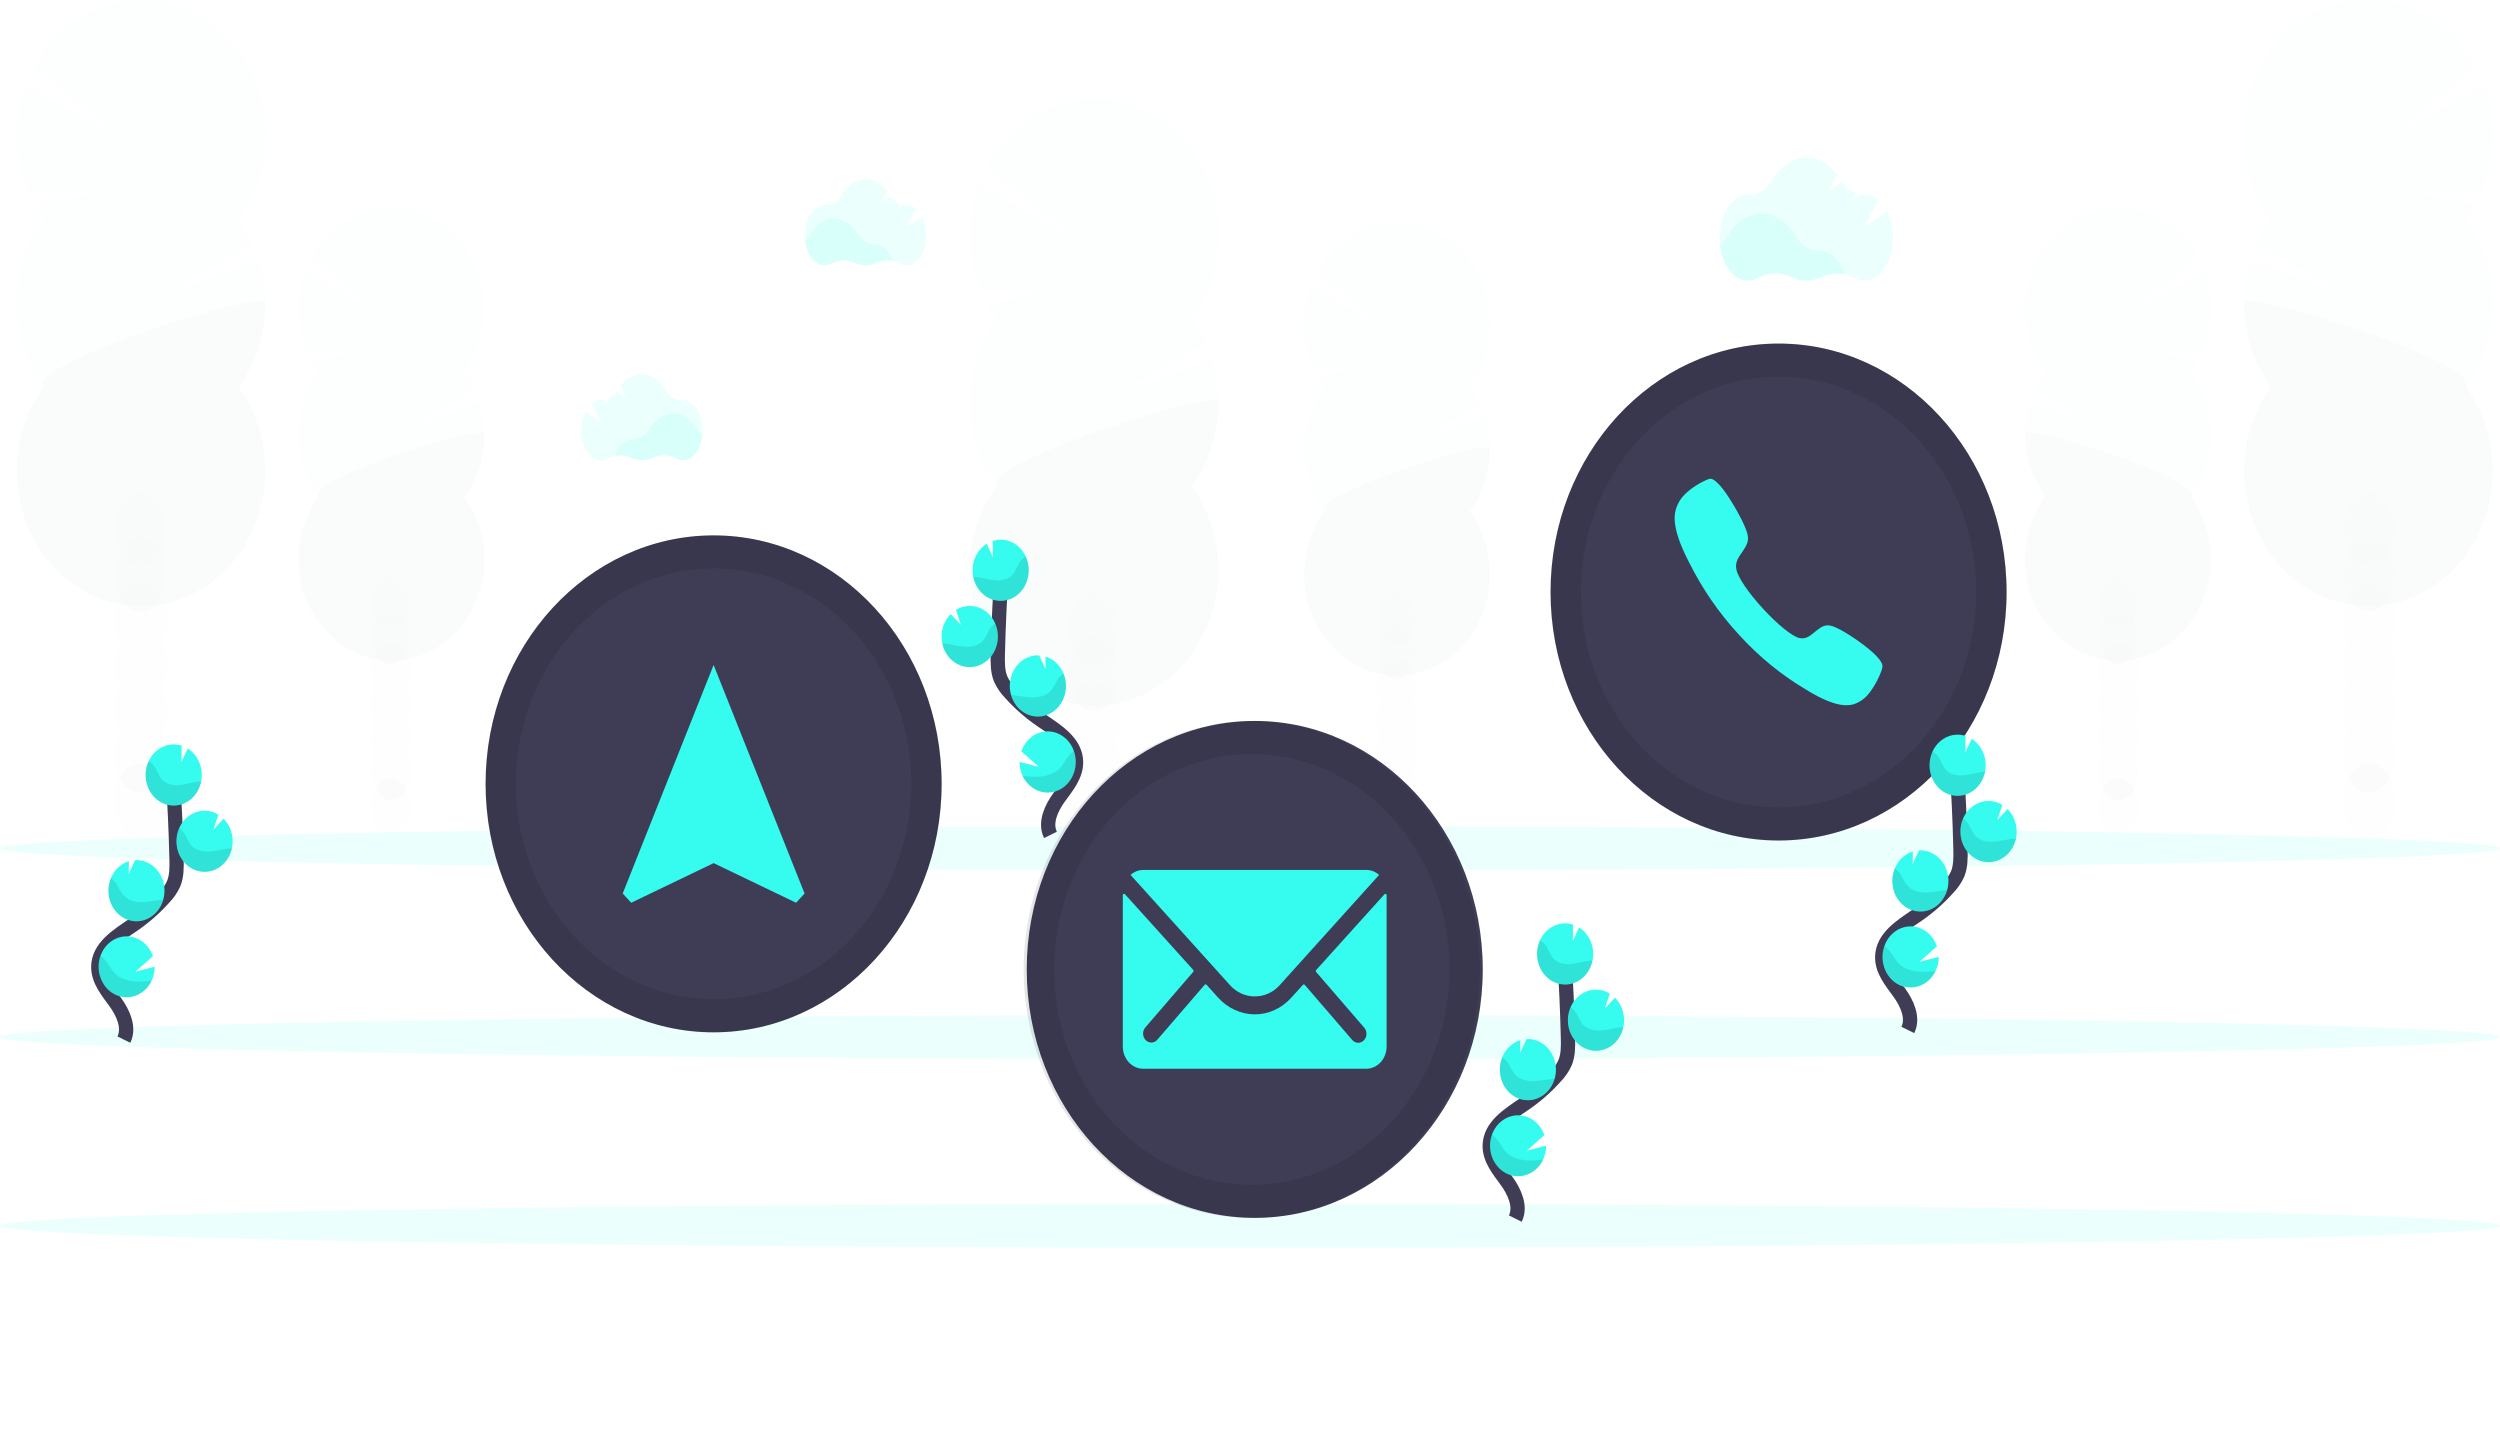 <svg width="700" height="400" viewBox="0 0 700 400" fill="none" xmlns="http://www.w3.org/2000/svg">
<g clip-path="url(#clip0)">
<g opacity="0.1">
<path opacity="0.1" d="M306.199 262.393C310.213 262.393 313.467 257.751 313.467 252.024C313.467 246.296 310.213 241.654 306.199 241.654C302.185 241.654 298.931 246.296 298.931 252.024C298.931 257.751 302.185 262.393 306.199 262.393Z" fill="#3F3D56"/>
<path opacity="0.1" d="M311.954 207.656C312.968 205.727 313.492 203.538 313.474 201.315C313.474 195.588 310.216 190.945 306.199 190.945C302.182 190.945 298.905 195.601 298.905 201.329C298.887 203.552 299.411 205.741 300.425 207.67C299.429 209.605 298.906 211.787 298.906 214.006C298.906 216.226 299.429 218.408 300.425 220.343C299.429 222.279 298.906 224.461 298.906 226.68C298.906 228.899 299.429 231.081 300.425 233.017C299.41 234.945 298.885 237.134 298.905 239.357C298.905 245.078 302.163 249.727 306.174 249.727C310.185 249.727 313.448 245.078 313.448 239.357C313.469 237.134 312.944 234.945 311.928 233.017C312.925 231.081 313.448 228.899 313.448 226.68C313.448 224.461 312.925 222.279 311.928 220.343C312.925 218.408 313.448 216.226 313.448 214.006C313.448 211.787 312.925 209.605 311.928 207.67L311.954 207.656Z" fill="#3F3D56"/>
<path opacity="0.1" d="M306.199 199.026C310.213 199.026 313.467 194.383 313.467 188.656C313.467 182.929 310.213 178.286 306.199 178.286C302.185 178.286 298.931 182.929 298.931 188.656C298.931 194.383 302.185 199.026 306.199 199.026Z" fill="#3F3D56"/>
<path opacity="0.1" d="M306.199 186.352C310.213 186.352 313.467 181.709 313.467 175.982C313.467 170.255 310.213 165.612 306.199 165.612C302.185 165.612 298.931 170.255 298.931 175.982C298.931 181.709 302.185 186.352 306.199 186.352Z" fill="#3F3D56"/>
<path opacity="0.1" d="M278.991 89.244C277.995 87.868 277.09 86.417 276.283 84.901L295.38 81.484L274.725 81.651C272.747 76.95 271.671 71.859 271.561 66.69C271.451 61.52 272.31 56.38 274.086 51.585L301.799 67.251L276.251 46.776C278.626 42.226 281.839 38.261 285.689 35.129C289.538 31.998 293.94 29.768 298.618 28.58C303.297 27.392 308.15 27.271 312.873 28.225C317.596 29.18 322.087 31.188 326.064 34.125C330.04 37.062 333.416 40.864 335.979 45.291C338.542 49.718 340.237 54.675 340.957 59.85C341.678 65.025 341.408 70.307 340.164 75.363C338.921 80.419 336.731 85.14 333.733 89.23C335.281 91.374 336.613 93.693 337.705 96.148L312.905 110.22L339.34 100.553C341.198 106.533 341.658 112.923 340.678 119.145C339.697 125.367 337.308 131.225 333.726 136.187C337.767 141.784 340.281 148.506 340.98 155.587C341.679 162.667 340.536 169.818 337.681 176.224C334.826 182.629 330.375 188.03 324.836 191.809C319.297 195.588 312.894 197.591 306.359 197.591C299.824 197.591 293.421 195.588 287.882 191.809C282.343 188.03 277.891 182.629 275.036 176.224C272.181 169.818 271.038 162.667 271.737 155.587C272.437 148.506 274.951 141.784 278.991 136.187C274.162 129.499 271.537 121.236 271.537 112.726C271.537 104.216 274.162 95.953 278.991 89.265V89.244Z" fill="#35FCEF"/>
<path opacity="0.1" d="M341.18 112.705C341.193 121.217 338.566 129.484 333.727 136.166C337.767 141.763 340.281 148.485 340.98 155.566C341.679 162.646 340.536 169.797 337.681 176.203C334.826 182.609 330.375 188.009 324.836 191.788C319.297 195.567 312.894 197.57 306.359 197.57C299.824 197.57 293.421 195.567 287.882 191.788C282.343 188.009 277.891 182.609 275.036 176.203C272.181 169.797 271.038 162.646 271.738 155.566C272.437 148.485 274.951 141.763 278.991 136.166C274.322 129.707 341.18 108.446 341.18 112.705Z" fill="black"/>
</g>
<g opacity="0.1">
<path opacity="0.1" d="M391.055 237.596C394.057 237.596 396.49 234.128 396.49 229.85C396.49 225.572 394.057 222.104 391.055 222.104C388.053 222.104 385.62 225.572 385.62 229.85C385.62 234.128 388.053 237.596 391.055 237.596Z" fill="#3F3D56"/>
<path opacity="0.1" d="M395.347 196.701C396.102 195.261 396.493 193.627 396.477 191.969C396.477 187.688 394.044 184.215 391.049 184.215C388.053 184.215 385.613 187.695 385.613 191.969C385.597 193.628 385.989 195.263 386.75 196.701C386.005 198.147 385.613 199.778 385.613 201.437C385.613 203.096 386.005 204.727 386.75 206.173C386.005 207.62 385.613 209.25 385.613 210.909C385.613 212.568 386.005 214.199 386.75 215.645C385.989 217.084 385.597 218.718 385.613 220.378C385.613 224.658 388.047 228.131 391.049 228.131C394.05 228.131 396.477 224.651 396.477 220.378C396.493 218.719 396.102 217.086 395.347 215.645C396.086 214.197 396.474 212.567 396.474 210.909C396.474 209.252 396.086 207.622 395.347 206.173C396.086 204.725 396.474 203.095 396.474 201.437C396.474 199.78 396.086 198.15 395.347 196.701Z" fill="#3F3D56"/>
<path opacity="0.1" d="M391.055 190.243C394.057 190.243 396.49 186.774 396.49 182.496C396.49 178.218 394.057 174.75 391.055 174.75C388.053 174.75 385.62 178.218 385.62 182.496C385.62 186.774 388.053 190.243 391.055 190.243Z" fill="#3F3D56"/>
<path opacity="0.1" d="M391.055 180.77C394.057 180.77 396.49 177.302 396.49 173.024C396.49 168.746 394.057 165.278 391.055 165.278C388.053 165.278 385.62 168.746 385.62 173.024C385.62 177.302 388.053 180.77 391.055 180.77Z" fill="#3F3D56"/>
<path opacity="0.1" d="M370.719 108.209C369.973 107.182 369.297 106.099 368.694 104.966L382.969 102.412L367.532 102.537C366.051 99.025 365.243 95.22 365.158 91.356C365.072 87.492 365.71 83.65 367.034 80.064L387.746 91.777L368.643 76.466C370.43 73.089 372.836 70.15 375.711 67.832C378.587 65.514 381.87 63.866 385.356 62.992C388.842 62.118 392.456 62.037 395.972 62.753C399.488 63.469 402.83 64.967 405.792 67.153C408.753 69.34 411.268 72.168 413.181 75.461C415.095 78.755 416.364 82.442 416.911 86.294C417.458 90.146 417.271 94.079 416.361 97.849C415.45 101.618 413.837 105.142 411.621 108.202C412.777 109.806 413.772 111.539 414.591 113.373L396.069 123.861L415.823 116.637C417.211 121.106 417.554 125.881 416.821 130.53C416.088 135.18 414.303 139.557 411.627 143.265C414.65 147.446 416.532 152.47 417.058 157.762C417.584 163.054 416.732 168.401 414.599 173.19C412.467 177.979 409.14 182.017 405 184.843C400.86 187.668 396.074 189.167 391.189 189.167C386.304 189.167 381.518 187.668 377.378 184.843C373.238 182.017 369.911 177.979 367.779 173.19C365.646 168.401 364.794 163.054 365.32 157.762C365.846 152.47 367.728 147.446 370.751 143.265C367.143 138.267 365.181 132.092 365.181 125.733C365.181 119.374 367.143 113.2 370.751 108.202L370.719 108.209Z" fill="#35FCEF"/>
<path opacity="0.1" d="M417.189 125.74C417.198 132.101 415.235 138.278 411.62 143.272C414.643 147.453 416.525 152.477 417.051 157.769C417.576 163.061 416.724 168.408 414.592 173.197C412.459 177.986 409.133 182.024 404.993 184.85C400.853 187.675 396.067 189.174 391.182 189.174C386.297 189.174 381.51 187.675 377.37 184.85C373.23 182.024 369.904 177.986 367.772 173.197C365.639 168.408 364.787 163.061 365.313 157.769C365.838 152.477 367.72 147.453 370.744 143.272C367.244 138.449 417.189 122.56 417.189 125.74Z" fill="black"/>
</g>
<g opacity="0.1">
<path opacity="0.1" d="M663.326 234.555C667.34 234.555 670.595 229.912 670.595 224.185C670.595 218.458 667.34 213.815 663.326 213.815C659.312 213.815 656.058 218.458 656.058 224.185C656.058 229.912 659.312 234.555 663.326 234.555Z" fill="#3F3D56"/>
<path opacity="0.1" d="M657.571 179.817C656.557 177.888 656.033 175.7 656.051 173.477C656.051 167.749 659.309 163.107 663.326 163.107C667.343 163.107 670.594 167.749 670.594 173.477C670.613 175.7 670.088 177.888 669.074 179.817C670.07 181.752 670.594 183.934 670.594 186.154C670.594 188.373 670.07 190.555 669.074 192.49C670.07 194.426 670.594 196.608 670.594 198.827C670.594 201.047 670.07 203.229 669.074 205.164C670.09 207.092 670.615 209.281 670.594 211.504C670.594 217.225 667.337 221.874 663.326 221.874C659.315 221.874 656.051 217.225 656.051 211.504C656.031 209.281 656.556 207.092 657.571 205.164C656.575 203.229 656.052 201.047 656.052 198.827C656.052 196.608 656.575 194.426 657.571 192.49C656.575 190.555 656.052 188.373 656.052 186.154C656.052 183.934 656.575 181.752 657.571 179.817Z" fill="#3F3D56"/>
<path opacity="0.1" d="M663.326 171.187C667.34 171.187 670.595 166.544 670.595 160.817C670.595 155.09 667.34 150.447 663.326 150.447C659.312 150.447 656.058 155.09 656.058 160.817C656.058 166.544 659.312 171.187 663.326 171.187Z" fill="#3F3D56"/>
<path opacity="0.1" d="M663.326 158.513C667.34 158.513 670.595 153.871 670.595 148.143C670.595 142.416 667.34 137.774 663.326 137.774C659.312 137.774 656.058 142.416 656.058 148.143C656.058 153.871 659.312 158.513 663.326 158.513Z" fill="#3F3D56"/>
<path opacity="0.1" d="M690.535 61.405C691.531 60.029 692.436 58.578 693.243 57.062L674.146 53.645L694.801 53.812C696.778 49.111 697.855 44.021 697.965 38.851C698.075 33.681 697.215 28.542 695.44 23.746L667.727 39.413L693.274 18.937C690.899 14.387 687.686 10.422 683.837 7.291C679.988 4.159 675.585 1.929 670.907 0.741C666.229 -0.447 661.375 -0.568 656.652 0.387C651.929 1.341 647.438 3.35 643.462 6.287C639.485 9.223 636.11 13.025 633.546 17.452C630.983 21.879 629.288 26.836 628.568 32.011C627.848 37.187 628.118 42.468 629.361 47.524C630.604 52.581 632.794 57.302 635.793 61.391C634.244 63.535 632.912 65.854 631.82 68.309L656.62 82.382L630.185 72.715C628.327 78.694 627.867 85.085 628.848 91.307C629.828 97.529 632.217 103.386 635.799 108.348C631.759 113.945 629.245 120.668 628.546 127.748C627.846 134.828 628.989 141.98 631.844 148.385C634.699 154.791 639.151 160.192 644.69 163.97C650.229 167.749 656.632 169.753 663.167 169.753C669.702 169.753 676.105 167.749 681.644 163.97C687.183 160.192 691.634 154.791 694.489 148.385C697.344 141.98 698.487 134.828 697.788 127.748C697.089 120.668 694.575 113.945 690.535 108.348C695.363 101.66 697.988 93.397 697.988 84.887C697.988 76.377 695.363 68.114 690.535 61.426V61.405Z" fill="#35FCEF"/>
<path opacity="0.1" d="M628.345 84.866C628.332 93.378 630.959 101.646 635.798 108.327C631.758 113.924 629.244 120.647 628.545 127.727C627.845 134.807 628.989 141.959 631.843 148.364C634.698 154.77 639.15 160.171 644.689 163.949C650.228 167.728 656.631 169.732 663.166 169.732C669.701 169.732 676.104 167.728 681.643 163.949C687.182 160.171 691.633 154.77 694.488 148.364C697.343 141.959 698.486 134.807 697.787 127.727C697.088 120.647 694.574 113.924 690.534 108.327C695.202 101.869 628.345 80.607 628.345 84.866Z" fill="black"/>
</g>
<g opacity="0.1">
<path opacity="0.1" d="M593.161 233.42C596.163 233.42 598.596 229.952 598.596 225.674C598.596 221.396 596.163 217.928 593.161 217.928C590.159 217.928 587.726 221.396 587.726 225.674C587.726 229.952 590.159 233.42 593.161 233.42Z" fill="#3F3D56"/>
<path opacity="0.1" d="M588.868 192.525C588.113 191.085 587.722 189.452 587.738 187.793C587.738 183.513 590.171 180.04 593.167 180.04C596.162 180.04 598.602 183.519 598.602 187.793C598.618 189.453 598.226 191.087 597.465 192.525C598.21 193.972 598.602 195.603 598.602 197.261C598.602 198.92 598.21 200.551 597.465 201.997C598.21 203.444 598.602 205.075 598.602 206.733C598.602 208.392 598.21 210.023 597.465 211.47C598.226 212.908 598.618 214.542 598.602 216.202C598.602 220.482 596.168 223.955 593.167 223.955C590.165 223.955 587.738 220.475 587.738 216.202C587.722 214.543 588.113 212.91 588.868 211.47C588.129 210.021 587.741 208.391 587.741 206.733C587.741 205.076 588.129 203.446 588.868 201.997C588.129 200.549 587.741 198.919 587.741 197.261C587.741 195.604 588.129 193.974 588.868 192.525Z" fill="#3F3D56"/>
<path opacity="0.1" d="M593.161 186.067C596.163 186.067 598.596 182.599 598.596 178.321C598.596 174.043 596.163 170.575 593.161 170.575C590.159 170.575 587.726 174.043 587.726 178.321C587.726 182.599 590.159 186.067 593.161 186.067Z" fill="#3F3D56"/>
<path opacity="0.1" d="M593.161 176.595C596.163 176.595 598.596 173.127 598.596 168.849C598.596 164.57 596.163 161.102 593.161 161.102C590.159 161.102 587.726 164.57 587.726 168.849C587.726 173.127 590.159 176.595 593.161 176.595Z" fill="#3F3D56"/>
<path opacity="0.1" d="M613.496 104.033C614.242 103.007 614.919 101.923 615.521 100.79L601.246 98.236L616.683 98.361C618.164 94.849 618.972 91.044 619.058 87.181C619.144 83.317 618.505 79.474 617.182 75.888L596.469 87.601L615.572 72.29C613.786 68.913 611.38 65.974 608.504 63.656C605.629 61.338 602.345 59.69 598.86 58.816C595.374 57.943 591.76 57.861 588.244 58.577C584.728 59.293 581.385 60.791 578.424 62.978C575.463 65.164 572.947 67.992 571.034 71.286C569.121 74.579 567.851 78.266 567.304 82.118C566.757 85.97 566.945 89.903 567.855 93.673C568.765 97.442 570.379 100.967 572.595 104.026C571.439 105.63 570.443 107.363 569.625 109.197L588.147 119.685L568.431 112.468C567.043 116.937 566.7 121.712 567.433 126.361C568.166 131.011 569.951 135.388 572.627 139.096C569.604 143.277 567.721 148.301 567.196 153.593C566.67 158.885 567.522 164.232 569.655 169.021C571.787 173.81 575.114 177.848 579.254 180.674C583.394 183.499 588.18 184.998 593.065 184.998C597.95 184.998 602.736 183.499 606.876 180.674C611.016 177.848 614.343 173.81 616.475 169.021C618.607 164.232 619.46 158.885 618.934 153.593C618.408 148.301 616.526 143.277 613.503 139.096C617.111 134.098 619.073 127.924 619.073 121.565C619.073 115.205 617.111 109.031 613.503 104.033H613.496Z" fill="#35FCEF"/>
<path opacity="0.1" d="M567.025 121.565C567.017 127.925 568.979 134.102 572.595 139.096C569.572 143.277 567.689 148.301 567.164 153.593C566.638 158.885 567.49 164.232 569.623 169.021C571.755 173.81 575.082 177.848 579.222 180.674C583.362 183.499 588.148 184.998 593.033 184.998C597.918 184.998 602.704 183.499 606.844 180.674C610.984 177.848 614.311 173.81 616.443 169.021C618.575 164.232 619.427 158.885 618.902 153.593C618.376 148.301 616.494 143.277 613.471 139.096C616.971 134.273 567.025 118.384 567.025 121.565Z" fill="black"/>
</g>
<g opacity="0.1">
<path opacity="0.1" d="M39.336 234.555C43.35 234.555 46.604 229.912 46.604 224.185C46.604 218.458 43.35 213.815 39.336 213.815C35.322 213.815 32.068 218.458 32.068 224.185C32.068 229.912 35.322 234.555 39.336 234.555Z" fill="#3F3D56"/>
<path opacity="0.1" d="M45.084 179.817C46.099 177.888 46.623 175.7 46.605 173.477C46.605 167.749 43.347 163.107 39.336 163.107C35.325 163.107 32.068 167.749 32.068 173.477C32.048 175.699 32.57 177.887 33.582 179.817C32.589 181.754 32.068 183.935 32.068 186.154C32.068 188.372 32.589 190.554 33.582 192.491C32.589 194.427 32.068 196.609 32.068 198.827C32.068 201.046 32.589 203.227 33.582 205.164C32.568 207.093 32.045 209.282 32.068 211.504C32.068 217.225 35.319 221.874 39.336 221.874C43.354 221.874 46.624 217.239 46.624 211.518C46.644 209.295 46.119 207.106 45.104 205.178C46.1 203.242 46.623 201.06 46.623 198.841C46.623 196.622 46.1 194.44 45.104 192.504C46.1 190.569 46.623 188.387 46.623 186.168C46.623 183.948 46.1 181.766 45.104 179.831L45.084 179.817Z" fill="#3F3D56"/>
<path opacity="0.1" d="M39.336 171.187C43.35 171.187 46.604 166.544 46.604 160.817C46.604 155.09 43.35 150.447 39.336 150.447C35.322 150.447 32.068 155.09 32.068 160.817C32.068 166.544 35.322 171.187 39.336 171.187Z" fill="#3F3D56"/>
<path opacity="0.1" d="M39.336 158.513C43.35 158.513 46.604 153.871 46.604 148.144C46.604 142.416 43.35 137.774 39.336 137.774C35.322 137.774 32.068 142.416 32.068 148.144C32.068 153.871 35.322 158.513 39.336 158.513Z" fill="#3F3D56"/>
<path opacity="0.1" d="M12.135 61.405C11.141 60.028 10.236 58.577 9.427 57.062L28.53 53.645L7.855 53.847C5.878 49.146 4.801 44.056 4.692 38.886C4.582 33.716 5.441 28.576 7.217 23.781L34.936 39.447L9.388 18.972C11.769 14.436 14.985 10.484 18.833 7.365C22.681 4.246 27.079 2.027 31.751 0.847C36.423 -0.333 41.268 -0.449 45.983 0.507C50.698 1.463 55.181 3.47 59.151 6.402C63.121 9.334 66.492 13.128 69.053 17.546C71.615 21.964 73.311 26.911 74.036 32.077C74.76 37.243 74.498 42.517 73.265 47.567C72.032 52.617 69.855 57.336 66.87 61.426C68.418 63.57 69.751 65.889 70.843 68.344L46.036 82.382L72.478 72.715C74.331 78.695 74.788 85.085 73.807 91.307C72.826 97.528 70.437 103.385 66.857 108.348C70.898 113.945 73.411 120.668 74.111 127.748C74.81 134.828 73.667 141.98 70.812 148.385C67.957 154.791 63.506 160.192 57.967 163.97C52.428 167.749 46.025 169.753 39.49 169.753C32.955 169.753 26.552 167.749 21.012 163.97C15.473 160.192 11.022 154.791 8.167 148.385C5.312 141.98 4.169 134.828 4.868 127.748C5.568 120.668 8.081 113.945 12.122 108.348C7.293 101.66 4.668 93.397 4.668 84.887C4.668 76.377 7.293 68.114 12.122 61.426L12.135 61.405Z" fill="#35FCEF"/>
<path opacity="0.1" d="M74.311 84.866C74.323 93.378 71.697 101.646 66.857 108.327C70.898 113.924 73.412 120.647 74.111 127.727C74.81 134.807 73.667 141.959 70.812 148.364C67.957 154.77 63.506 160.171 57.967 163.949C52.428 167.728 46.025 169.732 39.49 169.732C32.955 169.732 26.552 167.728 21.013 163.949C15.473 160.171 11.022 154.77 8.167 148.364C5.312 141.959 4.169 134.807 4.868 127.727C5.568 120.647 8.081 113.924 12.122 108.327C7.453 101.869 74.311 80.607 74.311 84.866Z" fill="black"/>
</g>
<g opacity="0.1">
<path opacity="0.1" d="M109.496 233.42C112.498 233.42 114.931 229.952 114.931 225.674C114.931 221.396 112.498 217.928 109.496 217.928C106.494 217.928 104.061 221.396 104.061 225.674C104.061 229.952 106.494 233.42 109.496 233.42Z" fill="#3F3D56"/>
<path opacity="0.1" d="M113.794 192.525C114.55 191.085 114.94 189.452 114.925 187.793C114.925 183.513 112.498 180.04 109.496 180.04C106.494 180.04 104.061 183.519 104.061 187.793C104.048 189.452 104.44 191.086 105.198 192.525C104.453 193.972 104.061 195.603 104.061 197.261C104.061 198.92 104.453 200.551 105.198 201.997C104.453 203.444 104.061 205.075 104.061 206.733C104.061 208.392 104.453 210.023 105.198 211.47C104.44 212.909 104.048 214.543 104.061 216.202C104.061 220.482 106.494 223.955 109.496 223.955C112.498 223.955 114.925 220.475 114.925 216.202C114.94 214.543 114.55 212.91 113.794 211.47C114.534 210.021 114.922 208.391 114.922 206.733C114.922 205.076 114.534 203.446 113.794 201.997C114.534 200.549 114.922 198.919 114.922 197.261C114.922 195.604 114.534 193.974 113.794 192.525Z" fill="#3F3D56"/>
<path opacity="0.1" d="M109.496 186.067C112.498 186.067 114.931 182.599 114.931 178.321C114.931 174.043 112.498 170.575 109.496 170.575C106.494 170.575 104.061 174.043 104.061 178.321C104.061 182.599 106.494 186.067 109.496 186.067Z" fill="#3F3D56"/>
<path opacity="0.1" d="M109.496 176.595C112.498 176.595 114.931 173.127 114.931 168.849C114.931 164.57 112.498 161.102 109.496 161.102C106.494 161.102 104.061 164.57 104.061 168.849C104.061 173.127 106.494 176.595 109.496 176.595Z" fill="#3F3D56"/>
<path opacity="0.1" d="M89.16 104.033C88.417 103.005 87.74 101.921 87.136 100.79L101.41 98.236L85.973 98.361C84.493 94.849 83.685 91.044 83.599 87.181C83.513 83.317 84.152 79.474 85.475 75.888L106.188 87.601L87.085 72.29C88.871 68.913 91.277 65.974 94.153 63.656C97.028 61.338 100.311 59.69 103.797 58.816C107.283 57.943 110.897 57.861 114.413 58.577C117.929 59.293 121.272 60.791 124.233 62.978C127.194 65.164 129.71 67.992 131.623 71.286C133.536 74.579 134.806 78.266 135.353 82.118C135.9 85.97 135.712 89.903 134.802 93.673C133.892 97.442 132.278 100.967 130.062 104.026C131.222 105.626 132.218 107.361 133.032 109.197L114.51 119.685L134.264 112.461C135.652 116.93 135.995 121.705 135.262 126.354C134.53 131.004 132.744 135.381 130.068 139.089C133.092 143.27 134.974 148.294 135.499 153.586C136.025 158.878 135.173 164.225 133.04 169.014C130.908 173.803 127.582 177.841 123.442 180.667C119.302 183.492 114.515 184.991 109.63 184.991C104.745 184.991 99.959 183.492 95.819 180.667C91.679 177.841 88.353 173.803 86.22 169.014C84.088 164.225 83.236 158.878 83.761 153.586C84.287 148.294 86.169 143.27 89.192 139.089C85.584 134.091 83.622 127.917 83.622 121.558C83.622 115.198 85.584 109.024 89.192 104.026L89.16 104.033Z" fill="#35FCEF"/>
<path opacity="0.1" d="M135.63 121.565C135.639 127.925 133.677 134.102 130.061 139.096C133.084 143.277 134.967 148.301 135.492 153.593C136.018 158.885 135.166 164.232 133.033 169.021C130.901 173.81 127.574 177.848 123.434 180.674C119.294 183.499 114.508 184.998 109.623 184.998C104.738 184.998 99.952 183.499 95.812 180.674C91.672 177.848 88.345 173.81 86.213 169.021C84.081 164.232 83.228 158.885 83.754 153.593C84.28 148.301 86.162 143.277 89.185 139.096C85.672 134.273 135.63 118.384 135.63 121.565Z" fill="black"/>
</g>
<path opacity="0.1" d="M350 349.368C543.3 349.368 700 346.608 700 343.202C700 339.797 543.3 337.036 350 337.036C156.7 337.036 0 339.797 0 343.202C0 346.608 156.7 349.368 350 349.368Z" fill="#35FCEF"/>
<path opacity="0.1" d="M350 243.7C543.3 243.7 700 240.939 700 237.533C700 234.128 543.3 231.367 350 231.367C156.7 231.367 0 234.128 0 237.533C0 240.939 156.7 243.7 350 243.7Z" fill="#35FCEF"/>
<path opacity="0.1" d="M350 296.531C543.3 296.531 700 293.77 700 290.364C700 286.959 543.3 284.198 350 284.198C156.7 284.198 0 286.959 0 290.364C0 293.77 156.7 296.531 350 296.531Z" fill="#35FCEF"/>
<path opacity="0.1" d="M516.563 76.814C514.283 76.345 511.926 76.626 509.793 77.621C508.513 78.243 507.126 78.564 505.725 78.564C504.323 78.564 502.937 78.243 501.656 77.621C500.141 76.897 498.5 76.539 496.846 76.574C495.191 76.609 493.564 77.035 492.076 77.823C491.228 78.314 490.283 78.572 489.323 78.575C485.44 78.575 482.215 74.315 481.544 68.699C482.308 68.078 482.958 67.306 483.46 66.423C485.734 62.428 489.253 59.86 493.213 59.86C497.173 59.86 500.647 62.393 502.921 66.347C503.598 67.541 504.547 68.524 505.677 69.2C506.806 69.875 508.077 70.221 509.365 70.202H509.467C512.59 70.167 515.267 72.868 516.563 76.814Z" fill="#35FCEF"/>
<path opacity="0.1" d="M528.385 59.171L522.113 63.5L525.945 55.956C524.866 55.02 523.531 54.503 522.152 54.487H522.049C521.622 54.494 521.194 54.459 520.772 54.383L518.613 55.851L519.527 54.042C518.017 53.473 516.713 52.395 515.803 50.966L511.971 53.596L514.372 48.836C512.15 45.927 509.148 44.145 505.852 44.145C501.893 44.145 498.373 46.706 496.093 50.701C495.421 51.896 494.471 52.875 493.339 53.54C492.207 54.205 490.934 54.532 489.649 54.487H489.438C485.07 54.487 481.531 59.881 481.531 66.534C481.531 73.188 485.07 78.589 489.438 78.589C490.398 78.582 491.342 78.324 492.191 77.837C493.678 77.047 495.306 76.619 496.96 76.583C498.614 76.547 500.256 76.904 501.771 77.628C503.051 78.254 504.437 78.578 505.84 78.578C507.242 78.578 508.629 78.254 509.908 77.628C511.411 76.92 513.036 76.572 514.674 76.606C516.311 76.641 517.922 77.058 519.399 77.83C520.239 78.309 521.172 78.562 522.12 78.568C526.488 78.568 530.027 73.167 530.027 66.514C530.053 63.955 529.488 61.43 528.385 59.171Z" fill="#35FCEF"/>
<path opacity="0.1" d="M249.893 73.049C248.294 72.72 246.643 72.916 245.147 73.612C244.252 74.048 243.282 74.274 242.302 74.274C241.321 74.274 240.352 74.048 239.456 73.612C238.397 73.105 237.249 72.856 236.092 72.881C234.935 72.906 233.797 73.206 232.757 73.759C232.165 74.095 231.508 74.274 230.841 74.281C228.126 74.281 225.865 71.302 225.393 67.37C225.934 66.937 226.396 66.396 226.753 65.776C228.343 62.992 230.809 61.182 233.581 61.182C236.352 61.182 238.786 62.957 240.376 65.72C240.851 66.556 241.516 67.245 242.308 67.718C243.099 68.191 243.989 68.433 244.892 68.421H244.962C247.108 68.407 248.979 70.3 249.893 73.049Z" fill="#35FCEF"/>
<path opacity="0.1" d="M258.164 60.709L253.776 63.744L256.439 58.461C255.686 57.804 254.753 57.442 253.789 57.431H253.712C253.408 57.437 253.104 57.411 252.805 57.355L251.317 58.385L251.956 57.118C250.901 56.718 249.989 55.965 249.35 54.968L246.686 56.805L248.373 53.478C247.664 52.482 246.762 51.669 245.73 51.1C244.698 50.531 243.563 50.219 242.407 50.186C239.635 50.186 237.17 51.982 235.58 54.779C235.108 55.616 234.442 56.302 233.649 56.768C232.856 57.233 231.965 57.462 231.064 57.431H230.917C227.858 57.431 225.38 61.203 225.38 65.866C225.38 70.529 227.858 74.301 230.917 74.301C231.586 74.296 232.243 74.114 232.833 73.772C233.873 73.223 235.01 72.925 236.166 72.901C237.322 72.877 238.468 73.127 239.527 73.633C240.428 74.081 241.404 74.318 242.394 74.329C243.369 74.327 244.333 74.105 245.224 73.675C246.276 73.179 247.413 72.935 248.559 72.959C249.705 72.983 250.833 73.275 251.866 73.814C252.457 74.152 253.115 74.329 253.782 74.329C256.835 74.329 259.313 70.55 259.313 65.894C259.339 64.088 258.944 62.304 258.164 60.709Z" fill="#35FCEF"/>
<path opacity="0.1" d="M172.184 127.619C173.78 127.291 175.429 127.487 176.923 128.183C177.819 128.619 178.79 128.845 179.771 128.845C180.753 128.845 181.723 128.619 182.62 128.183C183.679 127.677 184.827 127.427 185.984 127.451C187.14 127.475 188.279 127.772 189.32 128.322C189.91 128.665 190.567 128.846 191.236 128.851C193.95 128.851 196.211 125.866 196.677 121.933C196.136 121.502 195.676 120.961 195.323 120.34C193.727 117.556 191.261 115.753 188.496 115.753C185.73 115.753 183.29 117.521 181.694 120.291C181.219 121.126 180.555 121.814 179.765 122.287C178.975 122.76 178.086 123.003 177.185 122.991H177.114C174.962 123.005 173.084 124.891 172.184 127.619Z" fill="#35FCEF"/>
<path opacity="0.1" d="M163.906 115.301L168.3 118.335L165.63 113.06C166.385 112.401 167.32 112.036 168.287 112.023H168.358C168.663 112.028 168.969 112.004 169.271 111.953L170.759 112.976L170.12 111.717C171.173 111.316 172.083 110.563 172.72 109.566L175.383 111.403L173.723 108.07C174.431 107.074 175.334 106.263 176.366 105.695C177.397 105.127 178.532 104.816 179.688 104.785C182.453 104.785 184.925 106.58 186.515 109.378C186.986 110.214 187.651 110.899 188.443 111.364C189.235 111.83 190.125 112.06 191.025 112.03H191.178C194.231 112.03 196.709 115.809 196.709 120.465C196.709 125.121 194.231 128.9 191.178 128.9C190.51 128.897 189.853 128.718 189.262 128.378C188.222 127.825 187.084 127.526 185.927 127.5C184.77 127.475 183.622 127.725 182.562 128.232C181.665 128.683 180.689 128.921 179.701 128.928C178.724 128.927 177.758 128.704 176.865 128.274C175.814 127.778 174.678 127.534 173.533 127.558C172.388 127.582 171.261 127.873 170.229 128.413C169.638 128.75 168.98 128.927 168.313 128.928C165.254 128.928 162.776 125.156 162.776 120.493C162.746 118.686 163.135 116.9 163.906 115.301Z" fill="#35FCEF"/>
<path d="M424.286 341.205C425.953 337.836 424.062 333.716 421.891 330.717C419.719 327.717 417.062 324.592 417.12 320.771C417.203 315.28 422.555 312.03 426.828 309.121C430.001 306.953 432.927 304.383 435.546 301.465C436.641 300.342 437.546 299.018 438.222 297.554C439.109 295.41 439.084 292.96 439.026 290.594C438.843 282.757 438.488 274.925 437.96 267.098" stroke="#3F3D56" stroke-width="4" stroke-miterlimit="10"/>
<path d="M446.09 266.708C446.028 265.273 445.636 263.877 444.95 262.65C444.264 261.423 443.305 260.404 442.162 259.686L440.399 263.479L440.457 258.886C438.858 258.373 437.151 258.427 435.583 259.04C434.014 259.653 432.664 260.793 431.729 262.296C430.794 263.799 430.321 265.587 430.379 267.402C430.437 269.217 431.022 270.964 432.051 272.393C433.08 273.822 434.499 274.857 436.102 275.35C437.706 275.843 439.413 275.768 440.975 275.135C442.537 274.503 443.874 273.345 444.794 271.831C445.713 270.316 446.167 268.522 446.09 266.708Z" fill="#35FCEF"/>
<path d="M432.065 324.696C431.274 326.372 429.999 327.716 428.436 328.521C426.873 329.327 425.11 329.549 423.42 329.153C421.73 328.756 420.207 327.764 419.087 326.33C417.966 324.895 417.311 323.098 417.222 321.217C417.163 320.03 417.337 318.844 417.733 317.737C418.312 316.122 419.327 314.737 420.643 313.763C421.959 312.789 423.516 312.273 425.106 312.283C426.697 312.293 428.248 312.828 429.554 313.818C430.86 314.808 431.861 316.205 432.423 317.827L427.511 322.184L432.915 320.792C432.921 322.149 432.63 323.487 432.065 324.696Z" fill="#35FCEF"/>
<path d="M428.182 308.063C426.252 308.162 424.357 307.483 422.857 306.157C421.357 304.83 420.358 302.949 420.05 300.871C419.742 298.793 420.147 296.664 421.188 294.891C422.228 293.117 423.831 291.823 425.691 291.255L425.646 294.784L427.428 290.942C429.512 290.836 431.549 291.636 433.091 293.166C434.633 294.697 435.554 296.832 435.651 299.102C435.749 301.373 435.015 303.592 433.61 305.273C432.206 306.953 430.246 307.957 428.163 308.063H428.182Z" fill="#35FCEF"/>
<path d="M447.272 294.22C446.053 294.289 444.836 294.047 443.717 293.514C442.599 292.982 441.61 292.173 440.828 291.151C440.046 290.129 439.493 288.924 439.213 287.629C438.934 286.334 438.934 284.986 439.215 283.692C439.496 282.398 440.05 281.192 440.832 280.172C441.615 279.151 442.605 278.343 443.723 277.811C444.842 277.279 446.059 277.039 447.278 277.108C448.497 277.178 449.685 277.556 450.746 278.213L449.36 282.389L452.19 279.34C453.334 280.483 454.142 281.97 454.512 283.613C454.882 285.256 454.797 286.982 454.269 288.573C453.74 290.163 452.791 291.548 451.541 292.552C450.292 293.555 448.797 294.133 447.246 294.213L447.272 294.22Z" fill="#35FCEF"/>
<path opacity="0.1" d="M445.03 268.991C443.216 269.207 441.453 269.819 439.627 269.945C437.8 270.07 435.794 269.59 434.658 268.052C434.123 267.155 433.637 266.226 433.201 265.268C432.705 264.423 432.025 263.725 431.221 263.236C430.713 264.321 430.423 265.513 430.37 266.731C430.318 267.948 430.505 269.164 430.918 270.297C431.332 271.43 431.962 272.453 432.768 273.299C433.573 274.145 434.535 274.794 435.589 275.203C436.644 275.611 437.765 275.77 438.88 275.668C439.995 275.566 441.077 275.207 442.054 274.613C443.031 274.019 443.881 273.205 444.546 272.224C445.211 271.244 445.676 270.12 445.911 268.929C445.624 268.935 445.324 268.956 445.03 268.991Z" fill="black"/>
<path opacity="0.1" d="M447.272 294.22C445.917 294.29 444.567 293.976 443.356 293.31C442.145 292.643 441.112 291.646 440.359 290.415C439.606 289.185 439.158 287.763 439.059 286.288C438.96 284.813 439.213 283.336 439.793 281.999C440.416 282.458 440.952 283.044 441.371 283.725C441.84 284.7 442.361 285.646 442.929 286.557C444.155 288.123 446.25 288.645 448.147 288.541C450.044 288.436 451.877 287.845 453.768 287.671C454.03 287.671 454.291 287.629 454.56 287.622C454.168 289.436 453.245 291.061 451.93 292.252C450.615 293.442 448.98 294.133 447.272 294.22Z" fill="black"/>
<path opacity="0.1" d="M428.181 308.063C426.84 308.131 425.504 307.824 424.303 307.171C423.101 306.517 422.073 305.539 421.316 304.329C420.56 303.12 420.101 301.72 419.982 300.262C419.863 298.804 420.089 297.337 420.638 296.002C421.286 296.467 421.851 297.056 422.305 297.742C422.82 298.741 423.39 299.705 424.011 300.63C425.333 302.238 427.568 302.808 429.574 302.718C431.579 302.627 433.406 302.154 435.322 302.022C434.845 303.706 433.904 305.189 432.626 306.27C431.349 307.351 429.797 307.977 428.181 308.063Z" fill="black"/>
<path opacity="0.1" d="M432.065 324.696C431.274 326.371 429.999 327.716 428.436 328.521C426.873 329.327 425.11 329.549 423.42 329.153C421.73 328.756 420.207 327.764 419.087 326.33C417.966 324.895 417.311 323.098 417.222 321.217C417.163 320.03 417.338 318.844 417.733 317.737C418.381 318.2 418.962 318.765 419.457 319.414C420.205 320.402 420.697 321.502 421.565 322.455C423.168 324.174 425.768 324.884 428.073 324.947C429.407 324.951 430.74 324.868 432.065 324.696Z" fill="black"/>
<path d="M34.687 291.095C36.354 287.727 34.464 283.607 32.292 280.607C30.12 277.607 27.463 274.468 27.521 270.662C27.604 265.17 32.956 261.92 37.229 259.011C40.402 256.843 43.328 254.273 45.947 251.355C47.042 250.232 47.948 248.908 48.623 247.444C49.511 245.3 49.485 242.851 49.428 240.484C49.24 232.648 48.885 224.816 48.361 216.989" stroke="#3F3D56" stroke-width="4" stroke-miterlimit="10"/>
<path d="M56.492 216.599C56.43 215.163 56.038 213.768 55.352 212.541C54.665 211.313 53.707 210.294 52.564 209.577L50.801 213.37L50.859 208.776C49.26 208.263 47.553 208.317 45.984 208.93C44.416 209.543 43.066 210.683 42.131 212.186C41.196 213.689 40.723 215.477 40.781 217.292C40.839 219.107 41.424 220.855 42.453 222.284C43.482 223.712 44.9 224.748 46.504 225.24C48.108 225.733 49.815 225.658 51.377 225.025C52.939 224.393 54.276 223.236 55.196 221.721C56.115 220.207 56.569 218.413 56.492 216.599Z" fill="#35FCEF"/>
<path d="M42.467 274.587C41.676 276.262 40.4 277.606 38.837 278.412C37.275 279.217 35.512 279.439 33.822 279.043C32.132 278.647 30.608 277.655 29.488 276.22C28.367 274.785 27.712 272.988 27.623 271.107C27.565 269.921 27.739 268.734 28.134 267.627C28.713 266.012 29.728 264.627 31.044 263.653C32.361 262.68 33.917 262.164 35.508 262.174C37.099 262.183 38.65 262.718 39.956 263.708C41.262 264.698 42.262 266.096 42.824 267.718L37.913 272.074L43.316 270.682C43.322 272.039 43.031 273.378 42.467 274.587Z" fill="#35FCEF"/>
<path d="M38.583 257.953C36.654 258.052 34.758 257.374 33.259 256.047C31.759 254.721 30.76 252.839 30.452 250.761C30.144 248.683 30.549 246.554 31.589 244.781C32.629 243.007 34.232 241.713 36.092 241.146L36.048 244.674L37.83 240.832C38.861 240.78 39.892 240.949 40.864 241.331C41.836 241.713 42.728 242.299 43.492 243.057C44.256 243.814 44.875 244.729 45.314 245.747C45.754 246.766 46.005 247.868 46.053 248.993C46.101 250.117 45.946 251.24 45.595 252.299C45.245 253.358 44.707 254.331 44.011 255.163C43.316 255.995 42.477 256.67 41.542 257.148C40.608 257.627 39.596 257.901 38.564 257.953H38.583Z" fill="#35FCEF"/>
<path d="M57.674 244.11C56.455 244.179 55.238 243.937 54.119 243.405C53.001 242.872 52.012 242.063 51.23 241.041C50.448 240.02 49.895 238.814 49.615 237.519C49.335 236.225 49.336 234.877 49.617 233.582C49.898 232.288 50.452 231.083 51.234 230.062C52.017 229.041 53.007 228.233 54.125 227.701C55.244 227.17 56.461 226.929 57.68 226.999C58.899 227.069 60.087 227.447 61.148 228.103L59.762 232.279L62.592 229.231C63.736 230.374 64.544 231.861 64.914 233.504C65.284 235.147 65.199 236.872 64.671 238.463C64.142 240.054 63.193 241.438 61.943 242.442C60.694 243.446 59.199 244.024 57.648 244.103L57.674 244.11Z" fill="#35FCEF"/>
<path opacity="0.1" d="M55.431 218.882C53.617 219.097 51.855 219.71 50.028 219.835C48.201 219.96 46.196 219.48 45.059 217.942C44.524 217.046 44.038 216.116 43.603 215.158C43.106 214.314 42.426 213.616 41.623 213.126C41.114 214.212 40.824 215.403 40.772 216.621C40.719 217.839 40.906 219.055 41.32 220.187C41.733 221.32 42.364 222.344 43.169 223.19C43.975 224.036 44.937 224.685 45.991 225.093C47.045 225.502 48.167 225.66 49.282 225.559C50.397 225.457 51.479 225.097 52.456 224.503C53.433 223.909 54.282 223.095 54.947 222.115C55.612 221.135 56.078 220.011 56.313 218.819C56.025 218.826 55.725 218.847 55.431 218.882Z" fill="black"/>
<path opacity="0.1" d="M57.673 244.11C56.318 244.18 54.969 243.867 53.757 243.2C52.546 242.533 51.514 241.536 50.761 240.306C50.008 239.075 49.56 237.654 49.461 236.179C49.361 234.704 49.614 233.226 50.194 231.889C50.818 232.348 51.353 232.934 51.772 233.615C52.242 234.591 52.762 235.537 53.33 236.448C54.557 238.014 56.652 238.536 58.548 238.431C60.445 238.327 62.278 237.735 64.169 237.561C64.431 237.561 64.693 237.52 64.961 237.513C64.57 239.326 63.647 240.951 62.332 242.142C61.017 243.333 59.381 244.024 57.673 244.11Z" fill="black"/>
<path opacity="0.1" d="M38.583 257.953C37.242 258.022 35.906 257.714 34.704 257.061C33.503 256.407 32.475 255.429 31.718 254.22C30.962 253.01 30.503 251.61 30.384 250.152C30.265 248.694 30.491 247.228 31.04 245.892C31.688 246.357 32.253 246.946 32.707 247.632C33.222 248.631 33.792 249.595 34.413 250.52C35.735 252.128 37.97 252.699 39.975 252.608C41.981 252.518 43.808 252.044 45.724 251.912C45.247 253.596 44.306 255.079 43.028 256.16C41.751 257.241 40.199 257.867 38.583 257.953Z" fill="black"/>
<path opacity="0.1" d="M42.467 274.587C41.676 276.262 40.4 277.606 38.837 278.412C37.275 279.217 35.512 279.439 33.822 279.043C32.132 278.647 30.608 277.655 29.488 276.22C28.367 274.785 27.712 272.988 27.623 271.107C27.565 269.921 27.739 268.734 28.134 267.627C28.782 268.09 29.363 268.656 29.859 269.304C30.606 270.293 31.098 271.392 31.966 272.346C33.57 274.065 36.169 274.775 38.475 274.837C39.809 274.842 41.142 274.758 42.467 274.587Z" fill="black"/>
<path d="M294.128 233.768C292.461 230.407 294.351 226.287 296.529 223.287C298.707 220.287 301.351 217.163 301.294 213.342C301.217 207.844 295.865 204.6 291.586 201.691C288.414 199.524 285.489 196.954 282.874 194.036C281.774 192.918 280.865 191.596 280.192 190.131C279.31 187.981 279.336 185.538 279.387 183.172C279.578 175.335 279.934 167.503 280.453 159.676" stroke="#3F3D56" stroke-width="4" stroke-miterlimit="10"/>
<path d="M272.33 159.279C272.39 157.844 272.781 156.449 273.466 155.221C274.152 153.994 275.109 152.975 276.251 152.257L278.014 156.05L277.963 151.456C278.802 151.191 279.676 151.075 280.55 151.115C282.103 151.194 283.599 151.773 284.851 152.779C286.102 153.785 287.051 155.172 287.579 156.766C288.107 158.359 288.189 160.088 287.815 161.732C287.442 163.377 286.629 164.864 285.48 166.005C284.33 167.147 282.897 167.891 281.359 168.144C279.822 168.398 278.25 168.149 276.843 167.429C275.435 166.709 274.255 165.55 273.452 164.1C272.649 162.649 272.258 160.971 272.33 159.279Z" fill="#35FCEF"/>
<path d="M286.349 217.267C287.173 219.015 288.524 220.402 290.175 221.194C291.826 221.986 293.677 222.135 295.416 221.616C297.156 221.098 298.68 219.943 299.731 218.346C300.782 216.748 301.298 214.805 301.191 212.843C301.083 210.881 300.36 209.019 299.142 207.569C297.925 206.119 296.286 205.169 294.502 204.879C292.718 204.589 290.896 204.976 289.343 205.976C287.79 206.976 286.6 208.527 285.972 210.37L290.883 214.727L285.48 213.335C285.476 214.702 285.774 216.051 286.349 217.267Z" fill="#35FCEF"/>
<path d="M290.232 200.633C292.162 200.734 294.059 200.057 295.56 198.732C297.061 197.406 298.062 195.524 298.371 193.445C298.679 191.366 298.275 189.237 297.234 187.462C296.194 185.688 294.59 184.393 292.729 183.826L292.767 187.354L290.985 183.513C288.903 183.401 286.865 184.195 285.32 185.721C283.774 187.247 282.849 189.379 282.746 191.648C282.701 192.637 282.816 193.626 283.085 194.571C283.556 196.262 284.496 197.752 285.776 198.838C287.056 199.923 288.612 200.55 290.232 200.633Z" fill="#35FCEF"/>
<path d="M271.148 186.777C272.367 186.844 273.583 186.602 274.701 186.068C275.819 185.535 276.808 184.725 277.589 183.704C278.37 182.682 278.922 181.476 279.201 180.181C279.48 178.887 279.479 177.539 279.198 176.245C278.917 174.951 278.363 173.746 277.58 172.726C276.797 171.705 275.807 170.898 274.688 170.366C273.57 169.835 272.353 169.595 271.134 169.665C269.915 169.735 268.728 170.113 267.667 170.769L269.059 174.945L266.198 171.959C265.435 172.713 264.816 173.624 264.378 174.639C263.939 175.654 263.689 176.754 263.643 177.875C263.605 178.668 263.672 179.463 263.841 180.235C264.242 182.042 265.172 183.658 266.49 184.838C267.808 186.018 269.443 186.699 271.148 186.777Z" fill="#35FCEF"/>
<path opacity="0.1" d="M273.39 161.562C275.204 161.777 276.966 162.39 278.787 162.515C280.607 162.641 282.619 162.16 283.762 160.622C284.295 159.726 284.779 158.796 285.212 157.838C285.711 156.993 286.393 156.296 287.198 155.806C287.708 156.892 287.999 158.084 288.051 159.303C288.104 160.521 287.917 161.738 287.504 162.872C287.09 164.005 286.459 165.029 285.653 165.876C284.847 166.722 283.884 167.371 282.83 167.78C281.775 168.188 280.652 168.346 279.536 168.243C278.421 168.141 277.338 167.78 276.361 167.185C275.384 166.589 274.535 165.774 273.871 164.792C273.206 163.81 272.742 162.685 272.508 161.492C272.796 161.499 273.089 161.527 273.39 161.562Z" fill="black"/>
<path opacity="0.1" d="M271.148 186.777C272.503 186.845 273.851 186.53 275.061 185.862C276.272 185.195 277.303 184.198 278.056 182.968C278.808 181.739 279.256 180.318 279.356 178.844C279.456 177.37 279.205 175.892 278.627 174.555C278.002 175.014 277.464 175.6 277.043 176.281C276.573 177.257 276.053 178.203 275.484 179.114C274.265 180.68 272.17 181.202 270.273 181.098C268.376 180.993 266.543 180.402 264.652 180.228C264.39 180.228 264.122 180.186 263.86 180.179C264.251 181.993 265.173 183.619 266.489 184.81C267.804 186 269.44 186.691 271.148 186.777Z" fill="black"/>
<path opacity="0.1" d="M290.232 200.633C291.574 200.704 292.91 200.398 294.113 199.745C295.316 199.092 296.345 198.114 297.102 196.904C297.858 195.694 298.318 194.292 298.435 192.834C298.553 191.375 298.326 189.908 297.775 188.572C297.127 189.036 296.564 189.626 296.114 190.312C295.599 191.311 295.03 192.276 294.409 193.2C293.08 194.808 290.851 195.379 288.839 195.288C286.828 195.198 285.007 194.725 283.091 194.592C283.566 196.278 284.506 197.763 285.784 198.844C287.062 199.925 288.616 200.55 290.232 200.633Z" fill="black"/>
<path opacity="0.1" d="M286.349 217.267C287.272 219.206 288.839 220.687 290.731 221.408C292.623 222.13 294.696 222.037 296.527 221.148C298.358 220.259 299.808 218.642 300.581 216.627C301.354 214.612 301.392 212.352 300.687 210.307C300.037 210.767 299.455 211.332 298.963 211.985C298.215 212.973 297.685 214.072 296.855 215.026C295.245 216.745 292.652 217.455 290.34 217.517C289.006 217.518 287.674 217.435 286.349 217.267Z" fill="black"/>
<path d="M498.003 235.334C533.262 235.334 561.846 204.187 561.846 165.765C561.846 127.344 533.262 96.197 498.003 96.197C462.743 96.197 434.16 127.344 434.16 165.765C434.16 204.187 462.743 235.334 498.003 235.334Z" fill="#3F3D56"/>
<path d="M525.409 183.707C523.186 181.285 517.84 177.632 515.19 176.268C512.131 174.667 511.006 174.695 508.841 176.4C507.04 177.792 505.871 179.135 503.802 178.641C501.733 178.147 497.632 174.778 493.666 170.47C489.7 166.162 486.621 161.722 486.181 159.432C485.74 157.142 486.954 155.897 488.244 153.934C489.802 151.575 489.847 150.35 488.365 147.016C487.088 144.128 483.773 138.316 481.531 135.881C479.289 133.445 478.804 133.981 477.578 134.489C476.316 135.065 475.104 135.764 473.956 136.577C471.734 138.198 470.488 139.548 469.613 141.581C468.738 143.613 467.748 147.385 472.839 157.261C476.594 164.816 481.35 171.727 486.954 177.771C492.519 183.891 498.883 189.083 505.839 193.18C514.896 198.747 518.364 197.641 520.229 196.694C522.094 195.748 523.333 194.404 524.815 191.962C525.562 190.712 526.203 189.391 526.731 188.015C527.152 186.679 527.651 186.136 525.409 183.707Z" fill="#35FCEF"/>
<path opacity="0.1" d="M498.003 96.204C485.368 96.197 473.015 100.273 462.507 107.918C451.999 115.563 443.808 126.432 438.97 139.151C434.132 151.869 432.864 165.866 435.328 179.369C437.791 192.873 443.875 205.277 452.809 215.012C461.743 224.748 473.126 231.377 485.518 234.061C497.911 236.746 510.755 235.364 522.427 230.092C534.099 224.821 544.073 215.895 551.089 204.444C558.104 192.994 561.846 179.533 561.839 165.765C561.831 147.319 555.103 129.631 543.133 116.588C531.163 103.545 514.931 96.213 498.003 96.204ZM498.003 226.085C487.054 226.085 476.352 222.547 467.249 215.919C458.146 209.291 451.051 199.871 446.861 188.849C442.672 177.827 441.575 165.698 443.711 153.998C445.847 142.297 451.119 131.549 458.861 123.113C466.602 114.677 476.466 108.932 487.203 106.605C497.941 104.278 509.071 105.472 519.186 110.037C529.301 114.603 537.946 122.334 544.029 132.254C550.111 142.173 553.358 153.835 553.358 165.765C553.358 173.687 551.926 181.53 549.144 188.849C546.362 196.167 542.285 202.817 537.145 208.418C532.004 214.019 525.902 218.462 519.186 221.493C512.47 224.525 505.272 226.085 498.003 226.085Z" fill="black"/>
<path d="M351.328 341.003C386.588 341.003 415.172 309.856 415.172 271.434C415.172 233.012 386.588 201.865 351.328 201.865C316.069 201.865 287.485 233.012 287.485 271.434C287.485 309.856 316.069 341.003 351.328 341.003Z" fill="#3F3D56"/>
<path d="M387.638 250.416L368.522 271.608C368.488 271.643 368.461 271.685 368.443 271.732C368.425 271.779 368.415 271.829 368.415 271.88C368.415 271.93 368.425 271.98 368.443 272.027C368.461 272.074 368.488 272.116 368.522 272.151L381.934 287.692C382.255 288.044 382.473 288.492 382.561 288.979C382.65 289.466 382.604 289.97 382.43 290.429C382.256 290.888 381.961 291.28 381.584 291.557C381.206 291.834 380.761 291.983 380.305 291.986C379.693 291.985 379.105 291.719 378.67 291.248L365.328 275.763C365.26 275.69 365.168 275.649 365.073 275.649C364.977 275.649 364.885 275.69 364.817 275.763L361.566 279.34C360.235 280.823 358.646 282.002 356.891 282.806C355.136 283.611 353.251 284.025 351.347 284.024C349.408 284.014 347.489 283.583 345.704 282.756C343.918 281.93 342.302 280.723 340.95 279.208L337.826 275.728C337.758 275.655 337.667 275.614 337.571 275.614C337.475 275.614 337.384 275.655 337.316 275.728L324.005 291.179C323.791 291.412 323.537 291.598 323.257 291.724C322.977 291.851 322.677 291.916 322.373 291.916C322.07 291.916 321.77 291.851 321.49 291.724C321.21 291.598 320.956 291.412 320.742 291.179C320.526 290.946 320.355 290.669 320.239 290.364C320.122 290.058 320.062 289.731 320.062 289.4C320.062 289.07 320.122 288.743 320.239 288.437C320.355 288.132 320.526 287.855 320.742 287.622L334.103 272.116C334.162 272.04 334.195 271.944 334.195 271.845C334.195 271.745 334.162 271.649 334.103 271.573L314.987 250.381C314.938 250.327 314.875 250.291 314.807 250.276C314.739 250.261 314.668 250.268 314.603 250.297C314.539 250.326 314.484 250.376 314.445 250.439C314.407 250.502 314.386 250.577 314.387 250.653V293.058C314.392 294.697 314.992 296.268 316.055 297.427C317.119 298.586 318.56 299.239 320.065 299.245H382.573C384.077 299.239 385.518 298.586 386.582 297.427C387.646 296.268 388.246 294.697 388.251 293.058V250.687C388.254 250.608 388.235 250.53 388.195 250.464C388.156 250.397 388.099 250.346 388.032 250.316C387.965 250.286 387.891 250.28 387.82 250.298C387.75 250.316 387.686 250.357 387.638 250.416Z" fill="#35FCEF"/>
<path d="M351.329 278.992C352.624 279.006 353.91 278.736 355.108 278.198C356.306 277.66 357.392 276.865 358.303 275.86L386.143 244.98C385.155 244.088 383.914 243.596 382.631 243.588H320.078C318.794 243.593 317.552 244.085 316.565 244.98L344.412 275.86C345.314 276.859 346.391 277.651 347.579 278.189C348.767 278.727 350.042 279 351.329 278.992Z" fill="#35FCEF"/>
<path opacity="0.1" d="M350.524 201.872C337.889 201.865 325.536 205.942 315.028 213.587C304.52 221.232 296.329 232.101 291.491 244.819C286.653 257.538 285.385 271.534 287.849 285.038C290.312 298.542 296.396 310.946 305.33 320.681C314.264 330.417 325.647 337.046 338.039 339.73C350.432 342.414 363.276 341.033 374.948 335.761C386.62 330.489 396.594 321.563 403.61 310.113C410.625 298.663 414.367 285.202 414.36 271.434C414.352 252.988 407.623 235.3 395.654 222.257C383.684 209.213 367.452 201.881 350.524 201.872ZM350.524 331.753C339.575 331.753 328.873 328.216 319.77 321.588C310.667 314.96 303.572 305.539 299.382 294.517C295.193 283.495 294.096 271.367 296.232 259.666C298.368 247.965 303.64 237.218 311.382 228.782C319.123 220.346 328.987 214.601 339.724 212.274C350.462 209.946 361.592 211.141 371.707 215.706C381.822 220.272 390.467 228.003 396.55 237.922C402.632 247.842 405.879 259.504 405.879 271.434C405.879 287.432 400.046 302.774 389.665 314.086C379.284 325.398 365.205 331.753 350.524 331.753Z" fill="black"/>
<path d="M199.813 289.049C235.072 289.049 263.656 257.902 263.656 219.48C263.656 181.058 235.072 149.911 199.813 149.911C164.553 149.911 135.97 181.058 135.97 219.48C135.97 257.902 164.553 289.049 199.813 289.049Z" fill="#3F3D56"/>
<path d="M199.813 186.192L174.361 250.179L176.737 252.768L199.819 241.674L222.902 252.768L225.277 250.179L199.813 186.192Z" fill="#35FCEF"/>
<path opacity="0.1" d="M199.813 149.89C187.18 149.884 174.828 153.959 164.321 161.603C153.814 169.246 145.622 180.113 140.783 192.829C135.945 205.546 134.675 219.541 137.136 233.043C139.597 246.546 145.677 258.95 154.608 268.687C163.539 278.424 174.919 285.056 187.309 287.744C199.7 290.432 212.543 289.056 224.215 283.789C235.888 278.523 245.864 269.602 252.884 258.157C259.903 246.711 263.65 233.253 263.65 219.487C263.65 201.035 256.925 183.338 244.954 170.287C232.984 157.236 216.747 149.9 199.813 149.89ZM199.813 279.772C188.864 279.772 178.16 276.233 169.056 269.604C159.953 262.974 152.858 253.551 148.669 242.527C144.48 231.504 143.386 219.374 145.524 207.672C147.663 195.97 152.938 185.222 160.683 176.788C168.427 168.353 178.294 162.611 189.034 160.288C199.773 157.964 210.905 159.164 221.019 163.734C231.133 168.305 239.776 176.042 245.855 185.966C251.933 195.89 255.174 207.556 255.168 219.487C255.166 235.484 249.334 250.824 238.953 262.135C228.572 273.445 214.493 279.8 199.813 279.8V279.772Z" fill="black"/>
<path d="M534.19 288.388C535.857 285.026 533.967 280.899 531.789 277.9C529.611 274.9 526.967 271.782 527.024 267.954C527.101 262.463 532.453 259.22 536.732 256.304C539.905 254.137 542.829 251.567 545.444 248.648C546.543 247.529 547.451 246.208 548.127 244.744C549.008 242.593 548.982 240.15 548.931 237.784C548.744 229.943 548.388 222.111 547.865 214.288" stroke="#3F3D56" stroke-width="4" stroke-miterlimit="10"/>
<path d="M555.989 213.871C555.928 212.437 555.537 211.042 554.851 209.816C554.166 208.59 553.209 207.572 552.067 206.855L550.304 210.648L550.356 206.055C549.517 205.782 548.643 205.667 547.769 205.714C546.215 205.793 544.718 206.372 543.467 207.378C542.216 208.384 541.266 209.772 540.739 211.366C540.212 212.96 540.13 214.689 540.504 216.334C540.878 217.979 541.692 219.465 542.842 220.606C543.991 221.747 545.426 222.491 546.963 222.744C548.501 222.996 550.073 222.746 551.48 222.025C552.888 221.304 554.067 220.145 554.87 218.693C555.672 217.242 556.062 215.563 555.989 213.871Z" fill="#35FCEF"/>
<path d="M541.97 271.866C541.145 273.613 539.794 274.999 538.143 275.79C536.492 276.582 534.642 276.73 532.902 276.212C531.163 275.693 529.64 274.538 528.589 272.941C527.538 271.344 527.023 269.401 527.13 267.44C527.237 265.478 527.96 263.616 529.177 262.165C530.394 260.715 532.032 259.765 533.816 259.475C535.6 259.184 537.421 259.571 538.974 260.57C540.527 261.569 541.718 263.12 542.347 264.962L537.435 269.318L542.839 267.926C542.844 269.296 542.546 270.648 541.97 271.866Z" fill="#35FCEF"/>
<path d="M538.087 255.225C536.156 255.326 534.26 254.649 532.758 253.323C531.257 251.997 530.257 250.115 529.948 248.037C529.639 245.958 530.043 243.828 531.084 242.054C532.125 240.28 533.728 238.985 535.589 238.417L535.551 241.946L537.333 238.111C539.416 238.007 541.452 238.809 542.993 240.339C544.534 241.87 545.455 244.005 545.553 246.275C545.602 247.399 545.447 248.522 545.097 249.581C544.747 250.639 544.209 251.612 543.514 252.444C542.819 253.276 541.98 253.951 541.045 254.429C540.111 254.907 539.099 255.18 538.067 255.232L538.087 255.225Z" fill="#35FCEF"/>
<path d="M557.17 241.389C555.951 241.457 554.735 241.214 553.617 240.681C552.499 240.148 551.51 239.338 550.729 238.316C549.948 237.294 549.396 236.088 549.117 234.794C548.838 233.499 548.839 232.152 549.12 230.857C549.401 229.563 549.955 228.359 550.738 227.338C551.521 226.318 552.511 225.51 553.63 224.979C554.748 224.448 555.965 224.207 557.184 224.277C558.403 224.347 559.59 224.726 560.651 225.382L559.259 229.558L562.12 226.565C562.882 227.319 563.501 228.23 563.939 229.245C564.377 230.26 564.627 231.36 564.675 232.481C564.713 233.274 564.646 234.068 564.477 234.84C564.076 236.648 563.147 238.265 561.829 239.446C560.511 240.628 558.875 241.31 557.17 241.389Z" fill="#35FCEF"/>
<path opacity="0.1" d="M554.935 216.153C553.121 216.376 551.352 216.989 549.532 217.114C547.712 217.239 545.7 216.759 544.556 215.214C544.022 214.318 543.538 213.389 543.107 212.43C542.608 211.587 541.929 210.889 541.127 210.398C540.617 211.484 540.326 212.676 540.273 213.894C540.221 215.113 540.407 216.33 540.821 217.463C541.234 218.597 541.865 219.621 542.672 220.467C543.478 221.314 544.44 221.963 545.495 222.371C546.55 222.779 547.673 222.938 548.788 222.835C549.904 222.732 550.986 222.371 551.963 221.776C552.941 221.181 553.79 220.365 554.454 219.384C555.119 218.402 555.583 217.277 555.817 216.084C555.523 216.098 555.229 216.119 554.935 216.153Z" fill="black"/>
<path opacity="0.1" d="M557.171 241.389C555.816 241.457 554.467 241.142 553.257 240.475C552.047 239.808 551.015 238.811 550.263 237.581C549.51 236.351 549.062 234.93 548.962 233.456C548.862 231.982 549.113 230.505 549.692 229.168C550.317 229.624 550.854 230.208 551.276 230.887C551.742 231.864 552.263 232.81 552.834 233.72C554.054 235.292 556.149 235.807 558.046 235.71C559.942 235.613 561.775 235.014 563.666 234.84C563.928 234.84 564.196 234.791 564.458 234.784C564.068 236.599 563.145 238.226 561.83 239.418C560.515 240.61 558.879 241.302 557.171 241.389Z" fill="black"/>
<path opacity="0.1" d="M538.086 255.225C536.743 255.297 535.404 254.991 534.2 254.337C532.996 253.684 531.966 252.704 531.208 251.492C530.451 250.28 529.993 248.876 529.876 247.415C529.76 245.955 529.99 244.486 530.544 243.15C531.188 243.617 531.75 244.207 532.204 244.89C532.843 245.829 533.194 246.915 533.909 247.778C535.238 249.393 537.467 249.957 539.479 249.908C541.491 249.859 543.311 249.337 545.227 249.177C544.753 250.863 543.813 252.349 542.535 253.432C541.257 254.514 539.703 255.14 538.086 255.225Z" fill="black"/>
<path opacity="0.1" d="M541.97 271.866C541.032 273.777 539.465 275.231 537.583 275.934C535.702 276.637 533.646 276.538 531.829 275.656C530.012 274.774 528.568 273.175 527.79 271.18C527.011 269.186 526.954 266.944 527.631 264.906C528.28 265.367 528.862 265.933 529.356 266.583C530.109 267.578 530.601 268.671 531.463 269.631C533.073 271.351 535.666 272.053 537.978 272.123C539.312 272.122 540.645 272.036 541.97 271.866Z" fill="black"/>
</g>
<defs>
<clipPath id="clip0">
<rect width="700" height="400" fill="white"/>
</clipPath>
</defs>
</svg>
